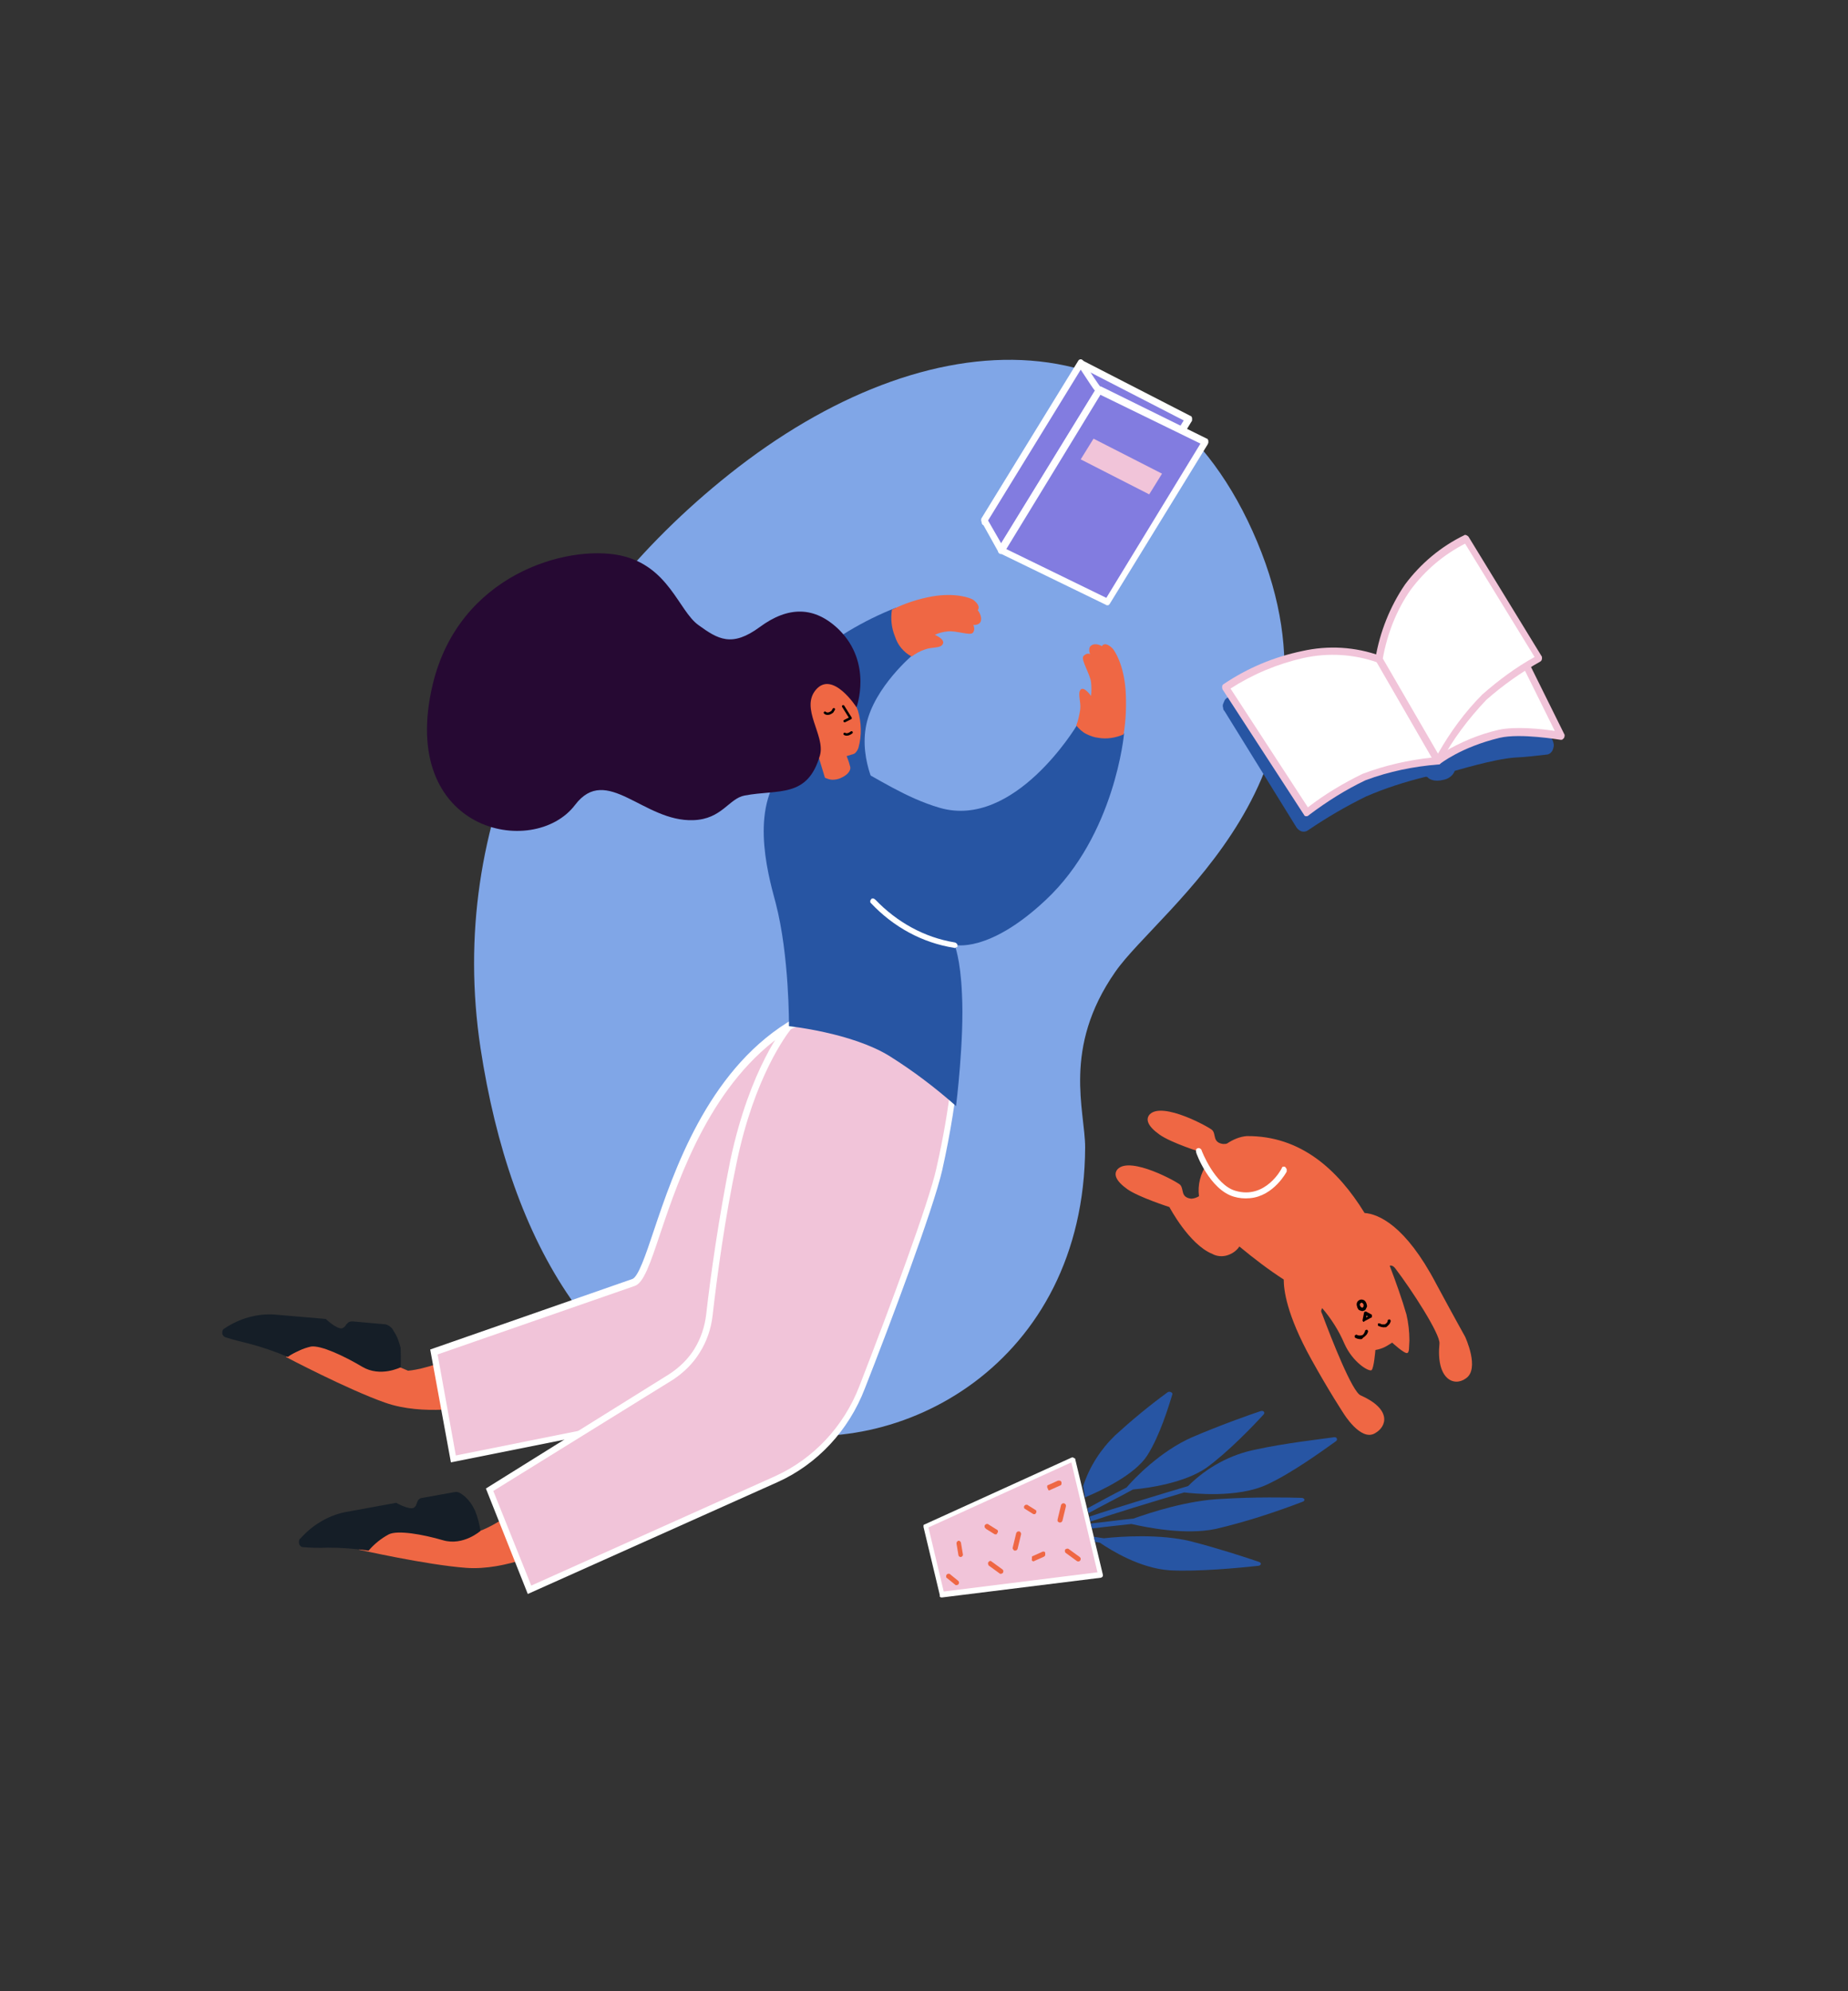 <?xml version="1.0" encoding="utf-8"?>
<!-- Generator: Adobe Illustrator 25.2.3, SVG Export Plug-In . SVG Version: 6.00 Build 0)  -->
<svg version="1.1" id="Layer_1" xmlns="http://www.w3.org/2000/svg" xmlns:xlink="http://www.w3.org/1999/xlink" x="0px" y="0px"
	 viewBox="0 0 375 404" style="enable-background:new 0 0 375 404;" xml:space="preserve">
<rect x="0" y="0" width="375" height="404" fill="#333333" stroke="none"/>
<style type="text/css">
	.st0{fill:#80A6E7;}
	.st1{fill:#2755A3;}
	.st2{fill:#FFFFFF;}
	.st3{fill:#F1C4D9;}
	.st4{fill:#827CE0;}
	.st5{fill:#EF6744;}
	.st6{fill:#151E27;}
	.st7{fill:url(#SVGID_1_);}
	.st8{fill:none;stroke:#000000;stroke-width:0.5;stroke-linecap:round;stroke-linejoin:round;}
	.st9{fill:#260933;}
</style>
<g>
	<path class="st0" d="M220.2,232.8c0-7.4-4.7-20.1,6.1-35.6c9-13,48.8-39.6,28.8-87.3c-20-47.7-66.9-45.7-107.1-13.7
		c-36.3,28.9-57.4,70.7-50.5,116.4c6.1,40,23.9,69.9,56.5,77.5C182.5,296.8,220,276.7,220.2,232.8z"/>
	<path class="st1" d="M253.1,138.8l-4.1,2.8c-0.2,0.1-0.4,0.3-0.5,0.5c-0.1,0.2-0.2,0.5-0.3,0.7c-0.1,0.3-0.1,0.5,0,0.8
		c0,0.3,0.1,0.5,0.3,0.7l14.6,23.6c0.3,0.4,0.7,0.7,1.1,0.8c0.5,0.1,0.9,0,1.3-0.3c3.7-2.5,7.6-4.8,11.7-6.8c3.9-1.7,8-3,12.1-4
		c0.1,0,0.1,0,0.2,0c0.1,0,0.1,0.1,0.2,0.1c0.3,0.4,1.4,1,3.3,0.5c0.5-0.1,0.9-0.3,1.3-0.6c0.4-0.3,0.7-0.7,0.9-1.2
		c0.1,0,7.9-2.4,12.2-2.7c2.3-0.1,4.7-0.4,6.4-0.6c0.3,0,0.5-0.1,0.8-0.3c0.2-0.2,0.4-0.4,0.5-0.7c0.1-0.3,0.2-0.6,0.2-0.9
		s-0.1-0.6-0.2-0.9l-6.7-13.2L253.1,138.8z"/>
	<path class="st2" d="M306.1,127.6l10.8,21.6c0,0-8.3-1.4-12.6-0.4c-8.3,2-12.4,5.4-12.4,5.4s1.8-10.9,4.3-16.3
		C298.7,132.7,306.1,127.6,306.1,127.6z"/>
	<path class="st3" d="M291.8,155.1c-0.1,0-0.2,0-0.4-0.1c-0.1-0.1-0.2-0.2-0.3-0.3c-0.1-0.1-0.1-0.3-0.1-0.4
		c0.1-0.4,1.8-11.1,4.4-16.5c2.5-5.4,9.9-10.5,10.2-10.7c0.1-0.1,0.2-0.1,0.3-0.1c0.1,0,0.2,0,0.3,0c0.1,0,0.2,0.1,0.3,0.1
		c0.1,0.1,0.1,0.1,0.2,0.2l10.7,21.6c0.1,0.1,0.1,0.3,0.1,0.4c0,0.1-0.1,0.3-0.1,0.4c-0.1,0.1-0.2,0.2-0.3,0.3
		c-0.1,0.1-0.2,0.1-0.4,0.1c-0.1,0-8.2-1.4-12.4-0.4c-7.9,1.9-12.1,5.3-12.1,5.3C292.1,155,292,155.1,291.8,155.1z M305.8,128.7
		c-1.8,1.3-7.1,5.5-9.1,9.7c-1.8,4-3.3,11.1-3.9,14.3c3.5-2.1,7.3-3.7,11.2-4.6c3.4-0.8,9-0.2,11.5,0.2L305.8,128.7z"/>
	<path class="st2" d="M265.2,164.8c3.6-2.8,7.5-5.2,11.6-7.1c4.8-1.8,9.9-2.9,15-3.3l-11.9-20.5c-5-1.8-10.4-2.1-15.6-1
		c-5.5,1.2-10.8,3.4-15.6,6.6L265.2,164.8z"/>
	<path class="st3" d="M265.2,165.6H265c-0.2,0-0.3-0.1-0.4-0.3l-16.5-25.4c-0.1-0.2-0.1-0.4-0.1-0.6c0-0.2,0.1-0.4,0.3-0.5
		c4.9-3.3,10.2-5.5,15.9-6.7c5.3-1.2,10.8-0.9,16,1c0.1,0.1,0.3,0.2,0.3,0.3l11.9,20.5c0.1,0.1,0.1,0.2,0.1,0.4c0,0.1,0,0.3-0.1,0.4
		c-0.1,0.1-0.1,0.2-0.2,0.3c-0.1,0.1-0.2,0.1-0.3,0.1c-5,0.4-10,1.4-14.8,3.2c-4,1.9-7.8,4.3-11.4,7
		C265.5,165.5,265.3,165.6,265.2,165.6z M249.7,139.7l15.7,24.1c3.5-2.7,7.2-4.9,11.1-6.8c4.5-1.7,9.3-2.8,14.1-3.3l-11.1-19.3
		c-4.8-1.7-10-2-15-0.9C259.2,134.7,254.2,136.8,249.7,139.7L249.7,139.7z"/>
	<path class="st2" d="M312.3,133.6c-4,2.2-7.7,4.9-11.1,7.9c-3.7,3.8-6.9,8.2-9.5,12.9l-11.9-20.5c0.9-5.3,2.9-10.3,5.9-14.7
		c3.2-4.2,7.2-7.6,11.8-9.8L312.3,133.6z"/>
	<path class="st3" d="M291.7,155.1c-0.1,0-0.2,0-0.3-0.1c-0.1-0.1-0.2-0.2-0.3-0.3l-11.9-20.6c-0.1-0.2-0.1-0.3-0.1-0.5
		c0.9-5.4,3-10.6,6-15c3.2-4.3,7.3-7.7,12-10c0.1-0.1,0.3-0.1,0.5,0c0.2,0.1,0.3,0.2,0.4,0.3l14.8,24.2c0.1,0.1,0.1,0.2,0.1,0.3
		c0,0.1,0,0.2,0,0.3c0,0.1-0.1,0.2-0.1,0.3c-0.1,0.1-0.1,0.1-0.2,0.2c-3.9,2.2-7.6,4.8-11,7.8c-3.6,3.8-6.8,8-9.3,12.7
		c-0.1,0.1-0.1,0.2-0.2,0.3C291.9,155,291.8,155,291.7,155.1L291.7,155.1z M280.6,133.6l11.2,19.3c2.5-4.4,5.5-8.5,9-12
		c3.3-2.9,6.8-5.5,10.6-7.6l-14.1-23c-4.3,2.2-8,5.3-11,9.3C283.4,123.7,281.5,128.6,280.6,133.6z"/>
	<path class="st4" d="M221.4,117.5l-21.6-11.6l19.6-32L241.3,85L221.4,117.5z"/>
	<path class="st2" d="M221.4,118.2c-0.1,0-0.2,0-0.3-0.1l-21.6-11.6c-0.1,0-0.2-0.1-0.2-0.2c-0.1-0.1-0.1-0.2-0.1-0.3
		c0-0.1,0-0.2,0-0.3c0-0.1,0.1-0.2,0.1-0.3l19.6-32c0.1-0.1,0.2-0.3,0.4-0.3c0.2,0,0.3,0,0.5,0.1l21.8,11.2c0.1,0,0.2,0.1,0.2,0.2
		c0.1,0.1,0.1,0.2,0.1,0.3c0,0.1,0,0.2,0,0.3c0,0.1,0,0.2-0.1,0.3L222,117.8c-0.1,0.1-0.1,0.2-0.2,0.2
		C221.6,118.2,221.5,118.2,221.4,118.2z M200.8,105.5l20.3,11l19.1-31.2l-20.6-10.6L200.8,105.5z"/>
	<path class="st4" d="M223,79.2c-1.3-1.8-2.6-3.6-3.8-5.5l-19.6,31.9l3.4,6L223,79.2z"/>
	<path class="st2" d="M203.1,112.4c-0.1,0-0.2,0-0.3-0.1c-0.1-0.1-0.2-0.1-0.2-0.3l-3.4-6.1c-0.1-0.1-0.1-0.3-0.1-0.4
		c0-0.1,0-0.3,0.1-0.4l19.6-31.9c0.1-0.1,0.1-0.2,0.2-0.2c0.1-0.1,0.2-0.1,0.3-0.1c0.1,0,0.2,0,0.3,0.1c0.1,0.1,0.2,0.1,0.2,0.2
		c1.4,2.3,3.1,4.8,3.5,5.3h0.1c0.1,0.1,0.2,0.3,0.3,0.5c0,0.2,0,0.4-0.1,0.5l-19.9,32.4c-0.1,0.1-0.1,0.2-0.2,0.2
		C203.4,112.4,203.3,112.4,203.1,112.4z M200.5,105.6l2.7,4.7l19-31c-0.5-0.6-1.3-1.9-2.9-4.3L200.5,105.6z"/>
	<path class="st4" d="M224.7,122.1l-21.6-10.5L223,79.2l21.6,10.5L224.7,122.1z"/>
	<path class="st2" d="M224.7,122.8c-0.1,0-0.2,0-0.3-0.1l-21.6-10.5c-0.1,0-0.2-0.1-0.2-0.2c-0.1-0.1-0.1-0.2-0.1-0.3
		c0-0.1,0-0.2,0-0.3c0-0.1,0.1-0.2,0.1-0.3l19.9-32.4c0.1-0.1,0.2-0.3,0.4-0.3c0.2,0,0.3,0,0.5,0L244.9,89c0.1,0,0.2,0.1,0.2,0.2
		c0.1,0.1,0.1,0.2,0.1,0.3c0,0.1,0,0.2,0,0.3c0,0.1-0.1,0.2-0.1,0.3l-19.9,32.4c-0.1,0.1-0.1,0.2-0.2,0.2
		C225,122.8,224.8,122.8,224.7,122.8z M204.2,111.4l20.3,9.9L243.6,90l-20.3-9.9L204.2,111.4z"/>
	<path class="st3" d="M233.2,100.3l-13.9-7.1l2.6-4.2l13.9,7.1L233.2,100.3z"/>
	<path class="st4" d="M227.4,104.4L219,100l1.5-2.4l8.4,4.4L227.4,104.4z"/>
	<path class="st5" d="M297.3,271.2c0,0-2.4-4.3-5.9-10.8c-6.2-11.8-11.7-14.1-14.5-14.3c-5.4-8.8-13-15.7-23.9-15.6
		c-1.4,0.1-2.8,0.7-4,1.5c-0.2,0.1-0.5,0.1-0.8,0.1c-2.2-0.3-1.4-2-2.2-2.8c-0.4-0.5-10.1-5.9-12.7-3.2c-0.9,1-0.4,2.4,2,4.1
		s8.5,3.6,8.5,3.6c0.3,0.8,0.7,1.6,1.1,2.4c-1.3,1.9-1.9,4.2-1.6,6.5c-0.5,0.3-1.1,0.5-1.6,0.5c-2.2-0.3-1.4-1.9-2.2-2.8
		c-0.4-0.5-10.1-5.9-12.7-3.2c-0.9,1-0.4,2.4,2,4.1c2.3,1.6,8.5,3.6,8.5,3.6s4,7.6,8.7,9.5c0.9,0.5,2,0.6,3,0.3
		c1-0.3,1.9-0.9,2.5-1.8c2.9,2.4,5.9,4.7,9,6.7c0,2,0.5,7,5.6,16.2c3.6,6.5,6.5,10.9,6.5,10.9s3.5,5.8,6.4,4.1
		c2.5-1.4,3.4-4.9-2.9-7.7c-1.7-0.7-5.9-11.4-7.8-16.5c-0.1-0.2-0.2-0.4-0.2-0.6c0-0.2,0.1-0.4,0.2-0.6c1.8,2.1,3.4,4.6,4.5,7.2
		c1.7,3.8,4.9,5.7,5.5,5.4c0.5-0.3,0.8-4.1,0.8-4.1c0.6-0.1,1.3-0.3,1.9-0.6c0.6-0.3,1.5-0.9,1.5-0.9s2.6,2.4,3.1,2.1
		c0.4-0.2,0.3-1.1,0.4-2.5c0-1.8-0.2-3.6-0.6-5.3c-0.9-3.1-2.1-6.5-3.4-9.9c0.3-0.1,0.7,0,1.1,0.5c3.3,4.3,9.2,13.4,9,15.3
		c-0.7,7.2,2.9,8.8,5.3,7.1C300.4,277.8,297.3,271.2,297.3,271.2z"/>
	<path d="M280.9,269.3c-0.4,0-0.8-0.1-1.2-0.3c-0.1,0-0.1-0.1-0.1-0.2c0-0.1,0-0.2,0-0.2c0-0.1,0.1-0.1,0.2-0.1c0.1,0,0.2,0,0.2,0
		c0.2,0.1,0.3,0.2,0.5,0.2s0.4,0,0.5,0c0.2-0.1,0.3-0.2,0.4-0.3c0.1-0.1,0.2-0.3,0.2-0.5c0-0.1,0.1-0.1,0.2-0.2c0.1,0,0.2,0,0.2,0
		c0,0,0.1,0,0.1,0.1c0,0,0.1,0.1,0.1,0.1c0,0,0,0.1,0,0.1c0,0,0,0.1,0,0.1c-0.1,0.3-0.2,0.5-0.4,0.7c-0.2,0.2-0.4,0.4-0.6,0.5
		C281.1,269.2,281,269.3,280.9,269.3z"/>
	<path d="M276.1,271.7c-0.4,0-0.8-0.1-1.1-0.3c-0.1,0-0.1-0.1-0.1-0.2c0-0.1,0-0.2,0-0.2c0,0,0-0.1,0.1-0.1c0,0,0.1,0,0.1-0.1
		c0,0,0.1,0,0.1,0c0,0,0.1,0,0.1,0c0.3,0.2,0.7,0.2,1.1,0.1c0.2-0.1,0.3-0.2,0.4-0.4s0.2-0.3,0.2-0.5c0,0,0-0.1,0.1-0.1
		c0,0,0.1-0.1,0.1-0.1c0,0,0.1,0,0.1,0c0,0,0.1,0,0.1,0c0,0,0.1,0,0.1,0.1c0,0,0.1,0.1,0.1,0.1c0,0,0,0.1,0,0.1c0,0,0,0.1,0,0.1
		c-0.1,0.3-0.2,0.5-0.4,0.7c-0.2,0.2-0.4,0.4-0.6,0.5C276.4,271.7,276.3,271.7,276.1,271.7z"/>
	<path d="M276.8,268.2c-0.1,0-0.2,0-0.2-0.1c0,0-0.1-0.1-0.1-0.1c0-0.1,0-0.1,0-0.2l0.3-1.5c0,0,0-0.1,0.1-0.1c0,0,0.1-0.1,0.1-0.1
		c0,0,0.1,0,0.1,0c0,0,0.1,0,0.1,0l1.1,0.6c0,0,0.1,0.1,0.1,0.1c0,0,0,0.1,0,0.2c0,0.1,0,0.1,0,0.2c0,0.1-0.1,0.1-0.1,0.1l-1.5,0.8
		L276.8,268.2z M277.3,266.9l-0.1,0.4l0.4-0.2L277.3,266.9z"/>
	<path d="M276.5,266c-0.2,0-0.5-0.1-0.7-0.2c-0.2-0.1-0.3-0.4-0.4-0.6c0-0.2-0.1-0.3-0.1-0.5c0-0.2,0-0.3,0.1-0.5
		c0.1-0.2,0.3-0.4,0.6-0.5c0.3-0.1,0.6,0,0.8,0.1c0.2,0.1,0.4,0.4,0.5,0.7c0,0.1,0.1,0.3,0.1,0.4c0,0.1,0,0.3-0.1,0.4
		c-0.1,0.1-0.1,0.3-0.2,0.4c-0.1,0.1-0.2,0.2-0.3,0.2L276.5,266z M276.3,264.3L276.3,264.3c-0.1,0-0.2,0.1-0.2,0.1s-0.1,0.1-0.1,0.1
		c-0.1,0.1-0.1,0.3,0,0.4c0,0.1,0.1,0.2,0.2,0.3c0.1,0.1,0.2,0.1,0.3,0.1c0.1-0.1,0.2-0.2,0.2-0.3c0-0.1,0-0.2,0-0.3
		c0-0.1-0.1-0.2-0.2-0.3C276.5,264.4,276.4,264.3,276.3,264.3z"/>
	<path class="st2" d="M253.6,243.1c-1.1,0.1-2.2,0-3.2-0.3c-4.9-1.4-7.7-8.8-7.7-9.1c0-0.1,0-0.2,0-0.2c0-0.1,0-0.2,0-0.2
		c0-0.1,0.1-0.1,0.1-0.2c0.1-0.1,0.1-0.1,0.2-0.1c0.1-0.1,0.3-0.1,0.5,0c0.1,0.1,0.3,0.2,0.3,0.3c0,0.1,2.7,7.1,6.9,8.3
		c6.1,1.8,9.4-4.5,9.4-4.6c0-0.1,0.1-0.1,0.1-0.2c0.1-0.1,0.1-0.1,0.2-0.1c0.1,0,0.2,0,0.2,0c0.1,0,0.2,0,0.2,0.1
		c0.1,0.1,0.2,0.2,0.3,0.4c0,0.2,0,0.3,0,0.5C261.1,237.7,258.5,242.7,253.6,243.1z"/>
	<path class="st3" d="M191.2,323.5l-3.3-13.8l29.9-13.6l5.6,23.4L191.2,323.5z"/>
	<path class="st2" d="M190.7,323.6l-3.3-13.8c0-0.1,0-0.2,0-0.3c0-0.1,0.1-0.2,0.2-0.2l29.9-13.6c0.1,0,0.1,0,0.2,0
		c0.1,0,0.1,0,0.2,0.1c0.1,0,0.1,0.1,0.2,0.1s0.1,0.1,0.1,0.2l5.6,23.4c0,0.1,0,0.1,0,0.2c0,0.1,0,0.1-0.1,0.2
		c0,0.1-0.1,0.1-0.1,0.1c-0.1,0-0.1,0.1-0.2,0.1l-32.2,4c-0.1,0-0.1,0-0.2,0c-0.1,0-0.1,0-0.2-0.1c-0.1,0-0.1-0.1-0.1-0.1
		C190.7,323.7,190.7,323.7,190.7,323.6z M188.4,309.9l3.1,13l31.2-3.9l-5.3-22.3L188.4,309.9z"/>
	<path class="st5" d="M216.1,314.8c0-0.1,0-0.2,0-0.3c0-0.1,0.1-0.2,0.2-0.2c0.1-0.1,0.2-0.1,0.3-0.1c0.1,0,0.2,0,0.3,0.1l2.2,1.6
		c0.1,0.1,0.2,0.2,0.2,0.3c0,0.1,0,0.3-0.1,0.4s-0.2,0.2-0.3,0.2c-0.1,0-0.3,0-0.4-0.1l-2.2-1.6c0,0-0.1-0.1-0.1-0.1
		C216.1,314.9,216.1,314.8,216.1,314.8z"/>
	<path class="st5" d="M200.5,317.3c0-0.1,0-0.1,0-0.2c0-0.1,0-0.1,0.1-0.2c0.1-0.1,0.2-0.2,0.3-0.2c0.1,0,0.2,0,0.3,0.1l2.2,1.6
		c0.1,0.1,0.2,0.2,0.2,0.3c0,0.1,0,0.3-0.1,0.4c0,0.1-0.1,0.1-0.1,0.1c-0.1,0-0.1,0.1-0.2,0.1c-0.1,0-0.1,0-0.2,0
		c-0.1,0-0.1,0-0.2-0.1l-2.2-1.6C200.6,317.5,200.5,317.4,200.5,317.3z"/>
	<path class="st5" d="M214.6,308.5c0-0.1,0-0.2,0-0.2l0.7-2.9c0-0.1,0.1-0.2,0.2-0.3c0.1-0.1,0.2-0.1,0.4-0.1c0.1,0,0.2,0.1,0.3,0.2
		c0.1,0.1,0.1,0.2,0.1,0.4l-0.7,2.9c0,0.1-0.1,0.2-0.2,0.3c-0.1,0.1-0.2,0.1-0.4,0.1c-0.1,0-0.2-0.1-0.2-0.1
		C214.6,308.7,214.6,308.6,214.6,308.5z"/>
	<path class="st5" d="M205.5,314.2c0-0.1,0-0.2,0-0.2l0.7-2.9c0-0.1,0.1-0.2,0.2-0.3c0.1-0.1,0.2-0.1,0.4-0.1c0.1,0,0.1,0,0.2,0.1
		c0,0,0.1,0.1,0.1,0.1c0,0.1,0.1,0.1,0.1,0.2c0,0.1,0,0.1,0,0.2l-0.7,2.9c0,0.1-0.1,0.2-0.2,0.3c-0.1,0.1-0.2,0.1-0.4,0.1
		c-0.1,0-0.2-0.1-0.2-0.1C205.6,314.4,205.6,314.3,205.5,314.2z"/>
	<path class="st5" d="M207.8,305.9c0-0.1,0-0.1,0-0.2c0-0.1,0-0.1,0.1-0.2c0-0.1,0.1-0.1,0.1-0.1c0,0,0.1-0.1,0.2-0.1
		c0.1,0,0.1,0,0.2,0c0.1,0,0.1,0,0.2,0.1l1.6,1c0.1,0.1,0.1,0.2,0.1,0.3c0,0.1,0,0.2-0.1,0.3c-0.1,0.1-0.1,0.2-0.2,0.2
		c-0.1,0-0.2,0-0.3,0l-1.6-1C207.9,306.1,207.8,306,207.8,305.9z"/>
	<path class="st5" d="M199.8,309.8c0-0.1,0-0.1,0-0.2c0-0.1,0-0.1,0.1-0.2c0-0.1,0.1-0.1,0.1-0.1c0,0,0.1-0.1,0.2-0.1
		c0.1,0,0.1,0,0.2,0c0.1,0,0.1,0,0.2,0.1l1.6,1c0.1,0,0.1,0.1,0.2,0.1c0,0.1,0.1,0.1,0.1,0.2c0,0.1,0,0.1,0,0.2c0,0.1,0,0.1-0.1,0.2
		s-0.1,0.1-0.1,0.2s-0.1,0.1-0.2,0.1c-0.1,0-0.1,0-0.2,0c-0.1,0-0.1-0.1-0.2-0.1l-1.6-1C199.9,310,199.8,309.9,199.8,309.8z"/>
	<path class="st5" d="M194.5,315.6l-0.4-2.4c0-0.1,0-0.3,0.1-0.4c0.1-0.1,0.2-0.2,0.3-0.2c0.1,0,0.2,0,0.3,0.1
		c0.1,0.1,0.2,0.2,0.2,0.3l0.4,2.4c0,0.1,0,0.2-0.1,0.3c-0.1,0.1-0.2,0.2-0.3,0.2c-0.1,0-0.2,0-0.3-0.1
		C194.7,315.9,194.6,315.8,194.5,315.6L194.5,315.6z"/>
	<path class="st5" d="M192,319.9c0-0.1,0-0.1,0-0.2c0-0.1,0-0.1,0.1-0.2c0-0.1,0.1-0.1,0.1-0.1s0.1-0.1,0.2-0.1c0.1,0,0.1,0,0.2,0
		c0.1,0,0.1,0,0.2,0.1l1.6,1.3c0.1,0.1,0.2,0.2,0.2,0.3c0,0.1,0,0.3-0.1,0.4c0,0.1-0.1,0.1-0.1,0.1c-0.1,0-0.1,0.1-0.2,0.1
		c-0.1,0-0.1,0-0.2,0c-0.1,0-0.1,0-0.2-0.1l-1.6-1.3C192,320.1,192,320,192,319.9z"/>
	<path class="st5" d="M209.4,316.2c0-0.1,0-0.2,0-0.3c0-0.1,0.1-0.2,0.2-0.2l2-0.9c0.1,0,0.2,0,0.3,0c0.1,0.1,0.2,0.1,0.2,0.3
		s0,0.2,0,0.4c0,0.1-0.1,0.2-0.2,0.3l-2,0.9c-0.1,0.1-0.2,0.1-0.4,0S209.4,316.4,209.4,316.2C209.4,316.2,209.4,316.2,209.4,316.2z"
		/>
	<path class="st5" d="M212.5,301.8c0-0.1,0-0.2,0-0.3c0-0.1,0.1-0.2,0.2-0.2l2-0.9c0.1,0,0.2,0,0.4,0c0.1,0.1,0.2,0.1,0.3,0.3
		c0,0.1,0,0.1,0,0.2c0,0.1,0,0.1,0,0.2c0,0.1-0.1,0.1-0.1,0.2c0,0-0.1,0.1-0.2,0.1l-2,0.9c-0.1,0.1-0.2,0.1-0.4,0
		C212.7,302.1,212.6,302,212.5,301.8L212.5,301.8z"/>
	<path class="st1" d="M221.1,307.7l0.2,1c5-1.7,12.2-3.9,19-5.9c1.7,0.2,10.8,1.2,16.8-1.6c5-2.3,11.2-6.8,14-8.8
		c0.4-0.3,0.2-0.9-0.4-0.8c-2.8,0.4-10,1.2-15.9,2.5c-5.1,1-9.9,3.6-13.7,7.4C234.1,303.6,226.4,305.9,221.1,307.7z"/>
	<path class="st1" d="M228.6,301.8c-2.8,1.4-5.5,2.9-7.9,4.2l0.2,1c2.7-1.5,5.9-3.1,9-4.8c3.4-0.3,10.6-1.4,14.9-4.4
		c4.3-3.1,9.4-8.4,11.6-10.8c0.4-0.4,0-0.9-0.6-0.7c-2.7,0.9-8.3,2.9-13.9,5.3C235.5,294.4,230.1,300,228.6,301.8z"/>
	<path class="st1" d="M230,308.1c-2.9,0.3-5.9,0.7-8.6,1l0.2,1c2.5-0.3,5.2-0.6,8-0.9c3.1,0.7,10.9,2.3,17.1,1
		c6-1.4,11.8-3.3,17.6-5.5c0.6-0.2,0.5-0.7-0.1-0.8c-3.1-0.1-9.5-0.2-16.2,0.2C240.9,304.4,233.4,306.9,230,308.1z"/>
	<path class="st1" d="M255.5,316.9c-2.6-0.9-8.1-2.7-13.9-4.2c-6.2-1.5-14.1-1-17.6-0.6l-2-0.3l0.2,1l1,0.2
		c2.2,1.5,8.1,5.2,14.2,5.6c5.8,0.3,14.1-0.5,17.8-0.9C255.9,317.7,256.1,317.1,255.5,316.9z"/>
	<path class="st1" d="M220.2,303.9l0.2-0.2c3.1-1.3,9.9-4.5,12.4-8.4s4.3-9.8,5.1-12.4c0.1-0.4-0.6-0.7-1-0.4
		c-3.7,2.7-7.2,5.6-10.6,8.7c-2.9,2.8-5.2,6.3-6.5,10.3L220.2,303.9z"/>
	<path class="st1" d="M185.3,132.8c0,0-7.9,6.6-9.5,14.2c-1.6,7.6,2.8,14.6,2.8,14.6l-14,5.3c0,0-11.4-23.6-1.1-32.6
		c5.5-4.7,11.7-8.4,18.3-11c-0.1,1.9,0.2,3.7,0.9,5.5C183.5,130.2,184.4,131.6,185.3,132.8z"/>
	<path class="st5" d="M185,133.2c-0.8-0.4-1.5-1-2.1-1.7c-0.6-0.7-1-1.5-1.3-2.4c-0.7-1.7-0.9-3.6-0.6-5.4c2.6-1.3,5.4-2.2,8.2-2.7
		c4.7-0.8,7.7,0.3,8.3,0.7c1.7,1.3,0.9,2.1,0.9,2.1s1,1.2,0.6,2.3c-0.3,0.8-1.5,0.7-1.5,0.7s0.5,0.9-0.1,1.6
		c-0.6,0.6-3.4-0.5-5.1-0.3c-0.9,0.1-1.8,0.3-2.6,0.7c0,0,2.2,0.9,1.6,1.9c-0.5,0.9-2.2,0.5-3.7,1.1
		C186.7,132.1,185.8,132.6,185,133.2z"/>
	<path class="st5" d="M95.5,285.4c0,0-9.6,1.9-17.3-0.8c-7.7-2.7-20.2-9.3-20.2-9.3l8.6-4.1l16.2,6.9c0,0,3.9-0.2,10.4-3.2
		c4.6-2.1,4.3,2.7,4.3,2.7L95.5,285.4z"/>
	<path class="st6" d="M81.3,277.4c0,0-4.1,2.1-7.8-0.1c-3.7-2.2-8.4-4.4-10.4-4.1c-1.7,0.4-3.3,1.1-4.7,2.1c-2.6-1.1-5.2-2-7.9-2.7
		c-1.6-0.4-3.3-0.8-4.8-1.3c-0.2-0.1-0.3-0.2-0.4-0.3c-0.1-0.2-0.2-0.3-0.2-0.5c0-0.2,0-0.4,0.1-0.6c0.1-0.2,0.2-0.3,0.4-0.4
		c3-2,6.5-3,10-2.8l10.5,0.9c0,0,2.2,2.1,3.3,1.9c0.1,0,0.2-0.1,0.4-0.2c0.1-0.1,0.2-0.2,0.3-0.3c0.1-0.3,0.4-0.5,0.6-0.7
		c0.3-0.2,0.6-0.2,0.9-0.2l6.7,0.6c0.3,0.1,0.7,0.3,0.9,0.5c0.3,0.2,0.5,0.5,0.7,0.9c0.7,1,1.1,2.2,1.4,3.4
		C81.3,274.6,81.4,276,81.3,277.4z"/>
	<path class="st3" d="M160.1,208.1c-23.6,14.8-26.9,50.4-31.6,52L88,274.3L92,296l53.4-10.7c8.4-1.7,15.8-6.8,20.7-14.3L160.1,208.1
		z"/>
	<path class="st2" d="M151.5,284.1c-1.9,0.8-4,1.4-6,1.8l-54,10.8l-4.2-22.9l41-14.3c1.2-0.4,2.7-4.8,4.4-9.9
		c4-11.9,10.8-31.9,27-42.1l0.8-0.5l6,64.1l-0.1,0.2C162.8,277.1,157.6,281.6,151.5,284.1z M92.5,295.3l52.8-10.6
		c8.2-1.6,15.4-6.6,20.2-13.8l-5.8-61.6c-15.2,10.1-21.8,29.3-25.7,40.9c-2.1,6.3-3.4,10.1-5.2,10.7l-40,13.9L92.5,295.3z"/>
	<path class="st5" d="M111.5,314.3c0,0-8.8,4.4-16.9,3.8s-21.8-3.7-21.8-3.7l7.4-6.2l17.2,2.4c0,0,3.7-1.2,9.3-5.8
		c4-3.2,4.8,1.5,4.8,1.5L111.5,314.3z"/>
	<path class="st6" d="M97.5,310.6c0,0-3.5,3.1-7.6,1.9c-4.1-1.2-9.2-2.1-11-1.2c-1.5,0.8-2.9,1.9-4.1,3.3c-2.8-0.4-5.5-0.6-8.3-0.6
		c-1.8,0.1-3.7,0-5-0.1c-0.2,0-0.4-0.1-0.5-0.2c-0.1-0.1-0.3-0.3-0.3-0.5s-0.1-0.4,0-0.6c0-0.2,0.1-0.4,0.3-0.5
		c2.4-2.7,5.6-4.6,9-5.3l10.4-1.9c0,0,2.6,1.5,3.6,1c0.1-0.1,0.2-0.2,0.3-0.3c0.1-0.1,0.1-0.2,0.2-0.4c0.1-0.3,0.2-0.6,0.4-0.9
		c0.2-0.2,0.5-0.4,0.8-0.4l6.7-1.2c0.7-0.1,1.4,0.5,1.9,0.9c0.9,0.8,1.6,1.8,2.1,2.9C97,308,97.3,309.3,97.5,310.6z"/>
	<path class="st3" d="M160.1,208.2c0,0-7.3,8.5-11.2,27.4c-2.4,11.4-4,23.5-4.9,31.2c-0.3,2.6-1.2,5.1-2.5,7.3
		c-1.3,2.2-3.1,4-5.3,5.3l-36.8,23l8.1,20.3l50-22.5c7.9-3.5,14.1-10.2,17.4-18.6c5.7-14.5,14-36.9,15.6-44.2c7.2-32,2-46.1,2-46.1
		s-9.9,18.1-18.6,16.2C165.2,205.4,160.1,208.2,160.1,208.2z"/>
	<path class="st2" d="M107.1,323.4L98.6,302l37.2-23.2c2-1.3,3.8-3,5.1-5.1c1.3-2.1,2.1-4.5,2.4-7c0.9-8,2.6-19.9,4.9-31.3
		c4-18.8,11-27.3,11.4-27.6l0.2-0.1c0.2-0.1,5.4-2.9,14.3-1c8.2,1.8,17.9-15.7,18-15.9l0.6-1.1l0.4,1.2c0.2,0.6,5.2,14.7-1.9,46.5
		c-1.8,7.9-10.7,31.6-15.7,44.3c-3.3,8.6-9.7,15.4-17.7,19L107.1,323.4z M100.1,302.5l7.7,19.2l49.5-22.2c7.7-3.5,13.9-10,17.1-18.3
		c6.4-16.5,14.1-37.3,15.6-44.1c5.9-26,3.4-40.3,2.4-44.4c-2.4,4.1-10.8,17-18.5,15.3c-7.8-1.7-12.6,0.4-13.4,0.8
		c-0.8,1-7.4,9.6-11,27c-2.4,11.3-4,23.2-4.9,31.1c-0.3,2.7-1.2,5.3-2.6,7.5c-1.4,2.3-3.3,4.1-5.4,5.5L100.1,302.5z"/>
	
		<linearGradient id="SVGID_1_" gradientUnits="userSpaceOnUse" x1="-36187.094" y1="-55129.898" x2="-32080.4" y2="-48896.406" gradientTransform="matrix(1 0 0 -1 0 256)">
		<stop  offset="0.28" style="stop-color:#151E27"/>
		<stop  offset="0.39" style="stop-color:#192A41"/>
		<stop  offset="0.58" style="stop-color:#1F3C6B"/>
		<stop  offset="0.75" style="stop-color:#234A8A"/>
		<stop  offset="0.9" style="stop-color:#26529C"/>
		<stop  offset="1" style="stop-color:#2755A3"/>
	</linearGradient>
	<path class="st7" d="M218.5,147.2c0,0-12.6,21.1-27.8,16.7c-13.8-4-23.3-16.1-31-8.5c-7.7,7.6-4.1,21.2-2.3,27.8
		c2.8,10.7,2.7,25,2.7,25s12.6,1.3,20.3,6c4.8,3,9.3,6.4,13.6,10.2c0,0,1.7-13.5,1.2-22.8c-0.3-7.1-1.5-9.9-1.5-9.9
		s6.9,1.8,18.5-9.1c14.1-13.2,15.9-33.8,15.9-33.8L218.5,147.2z"/>
	<path class="st5" d="M168.7,136.9c0,0,4.1,3.5,5.4,7.3c0.7,2.4,0.8,5,0.1,7.5c-0.1,0.3-0.3,0.7-0.5,0.9c-0.2,0.3-0.5,0.4-0.9,0.5
		l-1,0.3c0,0,0.5,1.2,0.7,2.1c0.2,0.5-0.1,1.6-2,2.4c-0.5,0.2-1,0.3-1.6,0.3c-0.5,0-1-0.2-1.5-0.4l-3.8-12.5c-0.3-1-0.3-2.1,0-3.1
		c0.3-1,0.9-1.9,1.6-2.6L168.7,136.9z"/>
	<path class="st8" d="M171.1,143.3l1.5,2.4l-1.2,0.6"/>
	<path class="st8" d="M171.4,148.9c0,0,0.5,0.4,1.4-0.3"/>
	<path class="st8" d="M169.2,143.9c-0.1,0.2-0.2,0.3-0.3,0.5c-0.1,0.1-0.3,0.2-0.5,0.3c-0.2,0.1-0.4,0.1-0.5,0.1
		c-0.2,0-0.4-0.1-0.5-0.2"/>
	<path class="st9" d="M173.8,143.5c0,0-4.8-7.5-8.2-3.6c-3.3,3.8,1.9,9.3,0.8,13.3c-2.5,8.8-8.4,6.9-15.3,8.2
		c-3.2,0.6-4.6,4.8-10.4,5c-10.1,0.4-17.6-11.5-24-3.1c-8.4,11.1-36,5.5-28.9-24.4c5.3-22.3,27.2-28.5,38.1-26.2
		c9.8,2.1,11.8,11.2,15.8,14.1c4,2.9,6.8,4.6,12.5,0.4s11.1-4.3,16.1,0.6C177.1,134.6,173.8,143.5,173.8,143.5z"/>
	<path class="st5" d="M218.4,147.2c0.6,0.7,1.2,1.3,2,1.7c0.8,0.4,1.6,0.7,2.5,0.8c1.7,0.3,3.5,0,5.1-0.7c0.5-3,0.6-6.1,0.4-9.1
		c-0.4-5.1-2.2-7.9-2.7-8.4c-1.6-1.5-2.1-0.4-2.1-0.4s-1.3-0.8-2.2-0.1c-0.7,0.5-0.2,1.7-0.2,1.7c-0.3-0.1-0.5-0.1-0.8,0
		c-0.2,0.1-0.5,0.3-0.6,0.5c-0.4,0.8,1.4,3.6,1.6,5.2c0.1,0.9,0.1,1.9,0,2.8c0,0-1.4-2-2.1-1.3c-0.7,0.8,0.1,2.4-0.1,4.1
		C219,145.1,218.8,146.2,218.4,147.2z"/>
	<path class="st2" d="M193.9,192.3c-0.1,0-0.2,0.1-0.3,0c-6.4-1-12.3-4.2-16.9-9.1c-0.1-0.1-0.1-0.1-0.1-0.2s0-0.2,0-0.2
		c0-0.1,0-0.2,0.1-0.2c0-0.1,0.1-0.1,0.1-0.2c0.1-0.1,0.1-0.1,0.2-0.1c0.1,0,0.2,0,0.2,0c0.1,0,0.2,0,0.2,0.1c0.1,0,0.1,0.1,0.2,0.1
		c4.4,4.6,10,7.7,16.1,8.7c0.1,0,0.3,0.1,0.4,0.2c0.1,0.1,0.2,0.2,0.2,0.4c0,0.1,0,0.3-0.1,0.4C194.1,192.1,194,192.2,193.9,192.3
		L193.9,192.3z"/>
</g>
</svg>

